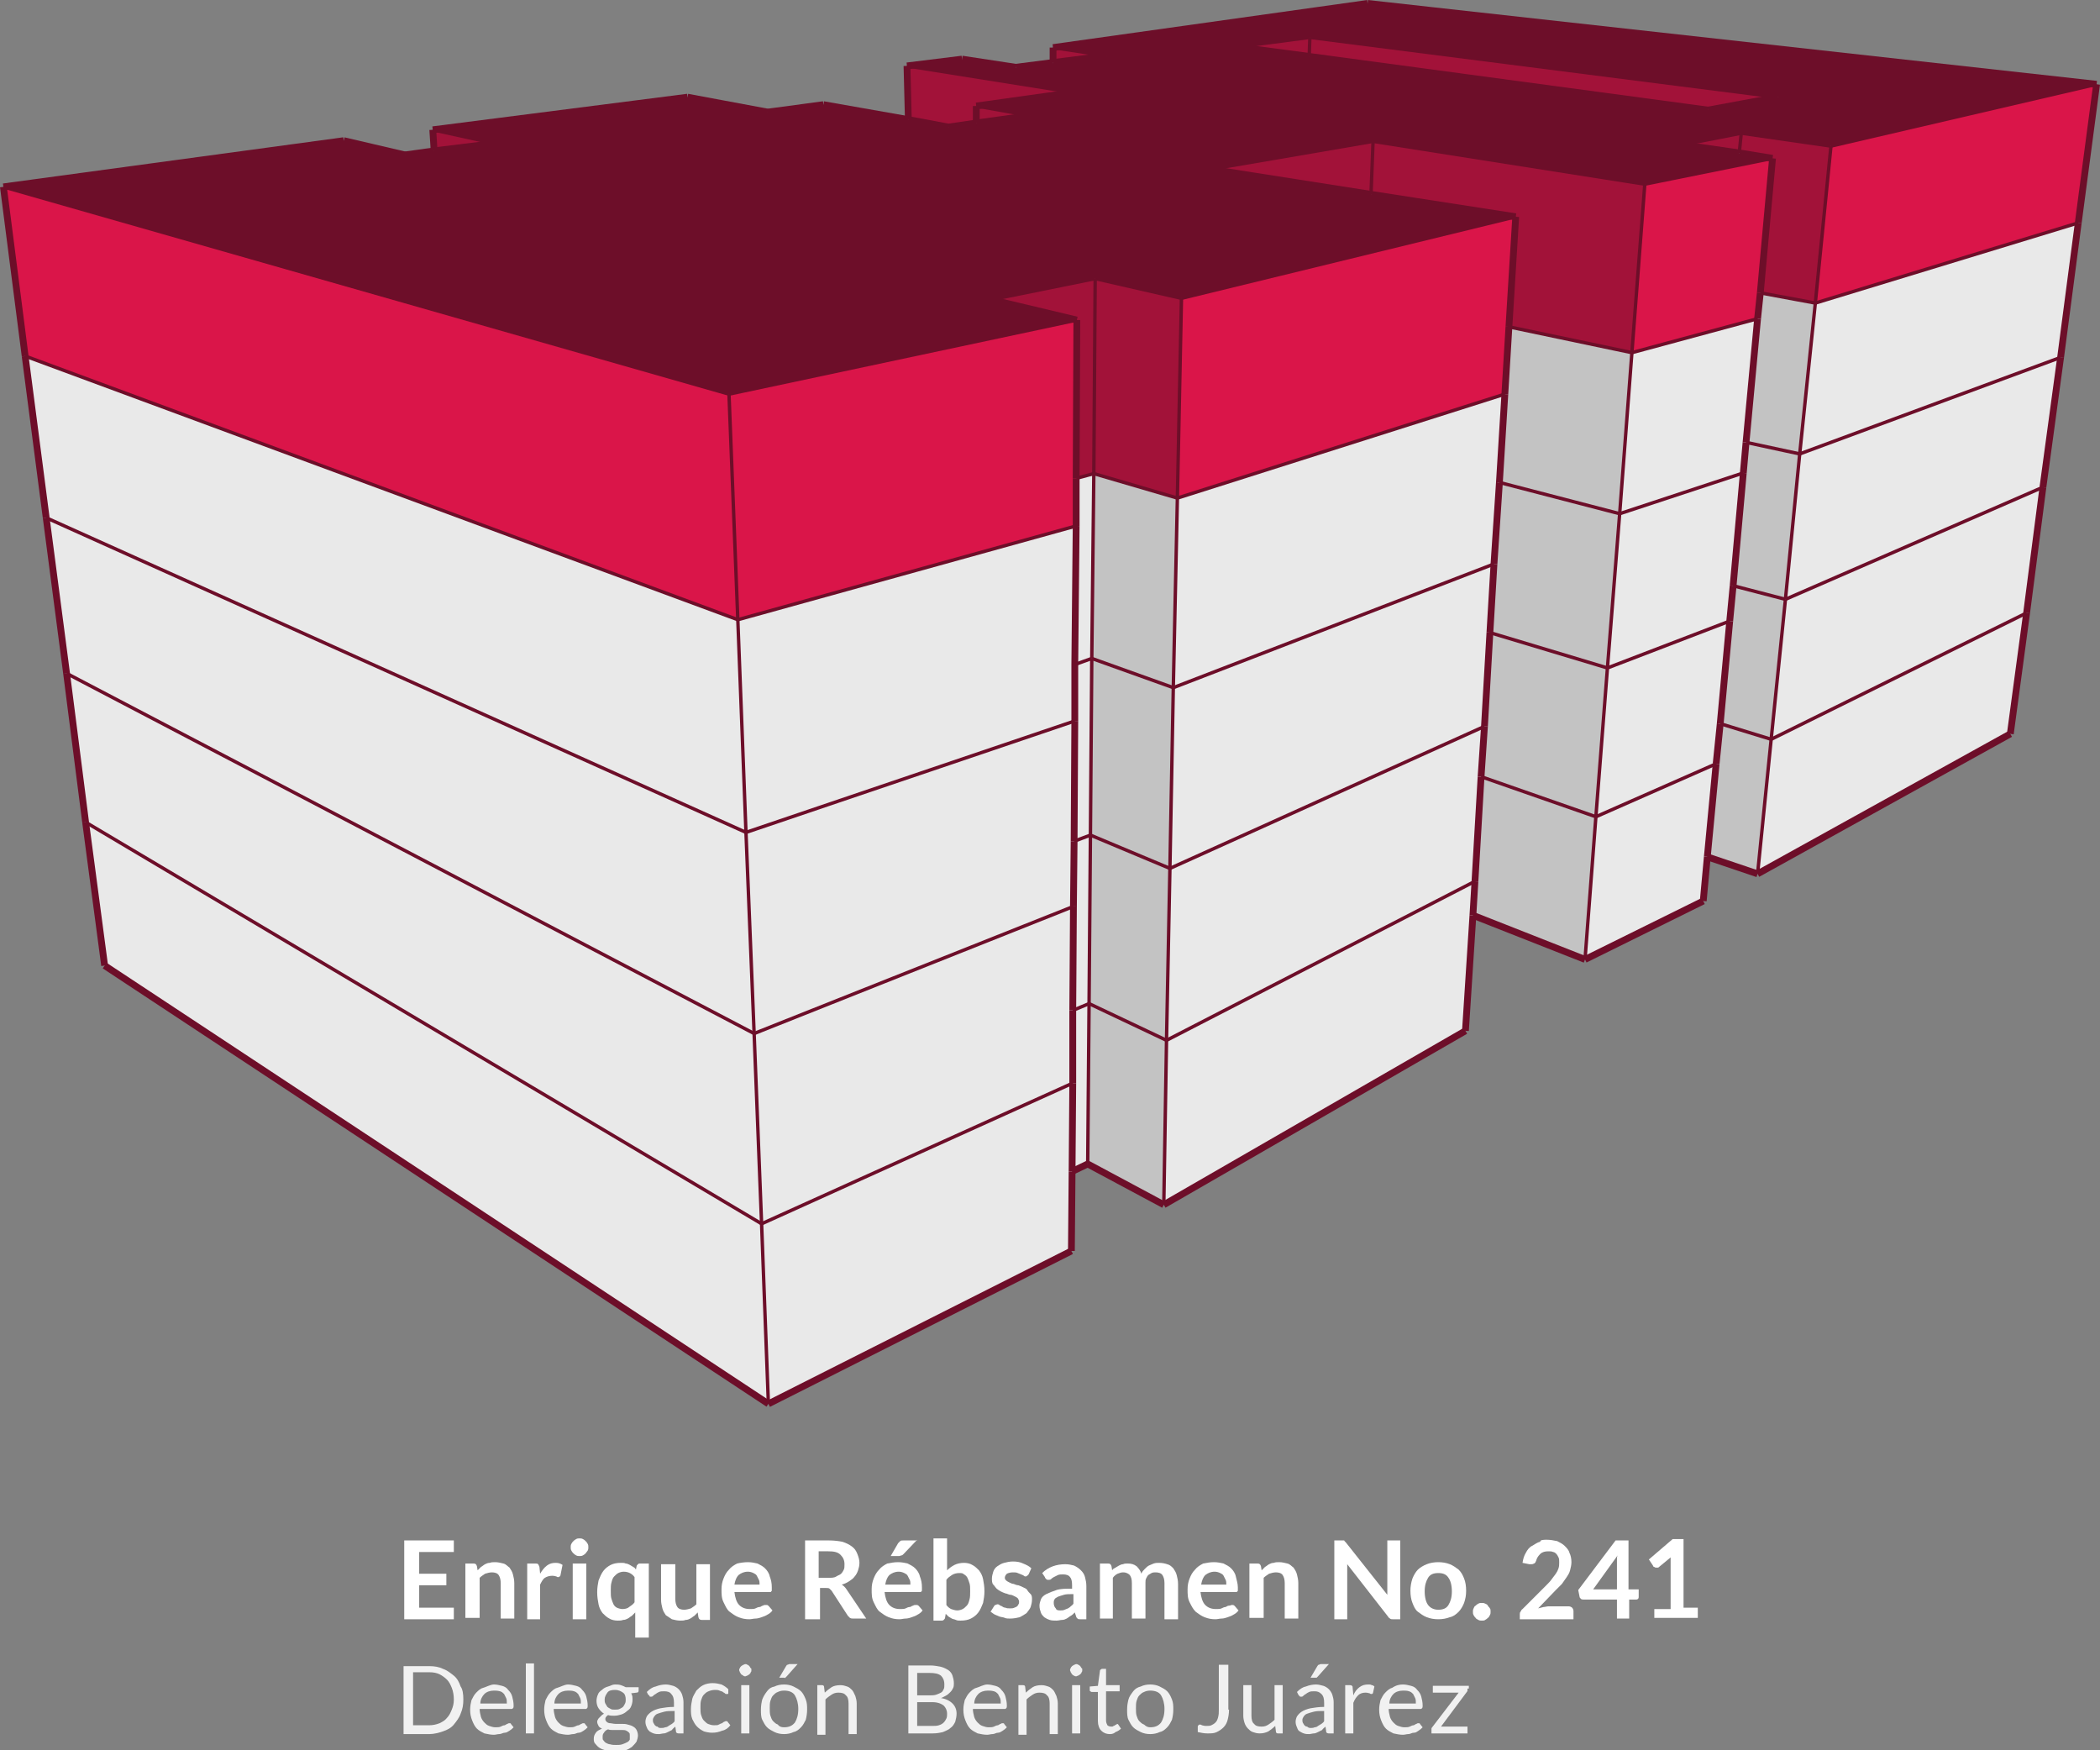 <?xml version="1.0" encoding="utf-8"?>
<!-- Generator: Adobe Illustrator 22.1.0, SVG Export Plug-In . SVG Version: 6.00 Build 0)  -->
<svg version="1.1" id="Capa_1" xmlns="http://www.w3.org/2000/svg" xmlns:xlink="http://www.w3.org/1999/xlink" x="0px" y="0px"
	 viewBox="0 0 309.1 257.6" style="enable-background:new 0 0 309.1 257.6;" xml:space="preserve">
<rect x="0" y="0" width="309.1" height="257.6" fill="#808080" stroke="none"/>
<style type="text/css">
	.st0{fill:#E9E9E9;}
	.st1{fill:#C3C3C3;}
	.st2{fill:#6D0E29;}
	.st3{fill:#DA1549;}
	.st4{fill:#A21239;}
	.st5{fill:none;stroke:#6D0E29;stroke-miterlimit:10;}
	.st6{fill:none;stroke:#6D0E29;stroke-width:0.5;stroke-miterlimit:10;}
	.st7{enable-background:new    ;}
	.st8{fill:#FFFFFF;}
	.st9{fill:#F1F1F1;}
</style>
<title>enriquerebsamen241.bj</title>
<g id="Capa_2_1_">
	<g id="edificios">
		<g id="enrique_rebsamen_241_benito_juárez">
			<polygon class="st0" points="295.9,108 258.7,128.6 260.7,108.8 298.3,90.2 			"/>
			<polygon class="st1" points="258.7,128.6 251.3,126.1 252.6,112.4 253.2,106.5 260.7,108.8 			"/>
			<polygon class="st0" points="250.7,132.6 233.3,141.2 234.9,120.2 252.6,112.4 251.3,126.1 			"/>
			<polygon class="st1" points="233.3,141.2 216.8,134.7 217.1,129.7 218,114.3 234.9,120.2 			"/>
			<polygon class="st0" points="215.7,151.7 171.3,177.3 171.7,153.1 217.1,129.7 216.8,134.7 			"/>
			<polygon class="st1" points="171.3,177.3 160.1,171.3 160.3,147.7 171.7,153.1 			"/>
			<polygon class="st0" points="160.1,171.3 157.8,172.4 157.9,159.4 157.9,148.7 160.3,147.7 			"/>
			<polygon class="st0" points="157.7,184.1 113.1,206.6 112.1,180.1 157.9,159.4 157.8,172.4 			"/>
			<polygon class="st0" points="113.1,206.6 15.4,142.1 12.6,121 112.1,180.1 			"/>
			<path class="st2" d="M251.4,16.2l10.4-1.9l-68.9-8.8l-10.6,1.4l10.5,1.4L251.4,16.2z M0.5,27.5l50.1-6.8l9,2.1l4.3-0.6l8.9-1.2
				l-9.1-2l37.5-4.7l11.8,2.2l8.2-1.1l12.5,2.2l5.9,1.1l4.1-0.6l7.9-1.1l-7.9-1.3l14.3-2l-24.5-3.9l8.1-1l7.9,1.2l5.5-0.7l7.9-1
				L155,7l46.3-6.5l107.4,11.9l-39.1,9.1l-13.2-1.8l-8.6,1.7l8.4,1.2l4.9,0.7l-18.8,3.9l-40-6.3l-23.9,4.1l23.6,3.7l21.3,3.3
				l-49.3,11.9L161.2,41l-15.3,3.1l12.6,3L107.3,58L0.5,27.5z"/>
			<polygon class="st3" points="0.5,27.5 107.3,58 108.6,91.2 3.7,52.4 			"/>
			<polygon class="st4" points="63.7,19.1 72.8,21.1 63.9,22.2 			"/>
			<polygon class="st4" points="143.7,15.6 151.6,17 143.7,18.1 			"/>
			<polygon class="st4" points="158,13.6 143.7,15.6 143.7,18.1 139.6,18.7 133.7,17.6 133.5,9.7 			"/>
			<polygon class="st4" points="155,7 162.9,8.2 155,9.2 			"/>
			<polygon class="st3" points="269.5,21.5 308.6,12.4 305.9,32.8 267.2,44.6 			"/>
			<polygon class="st4" points="256.3,19.6 269.5,21.5 267.2,44.6 259.1,43.1 260.9,23.3 256,22.5 			"/>
			<polygon class="st4" points="247.6,21.3 256.3,19.6 256,22.5 			"/>
			<polygon class="st3" points="242.1,27.1 260.9,23.3 259.1,43.1 258.7,46.9 240.2,51.9 			"/>
			<polygon class="st4" points="202.1,20.8 242.1,27.1 240.2,51.9 222.1,48.1 223.1,31.9 201.8,28.6 			"/>
			<polygon class="st4" points="178.2,24.9 202.1,20.8 201.8,28.6 			"/>
			<polygon class="st3" points="173.9,43.9 223.1,31.9 222.1,48.1 221.5,58 173.3,73.3 			"/>
			<polygon class="st4" points="161.2,41 173.9,43.9 173.3,73.3 161,69.7 			"/>
			<polygon class="st4" points="145.9,44.1 161.2,41 161,69.7 158.4,70.4 158.5,47.1 			"/>
			<polygon class="st3" points="107.3,58 158.5,47.1 158.4,70.4 158.4,77.4 108.6,91.2 			"/>
			<polygon class="st0" points="157.9,159.4 112.1,180.1 111,152.1 158,133.4 157.9,148.7 			"/>
			<polygon class="st0" points="111,152.1 112.1,180.1 12.6,121 9.8,99.1 			"/>
			<polygon class="st0" points="6.8,76.2 3.7,52.4 108.6,91.2 109.8,122.5 			"/>
			<polygon class="st0" points="109.8,122.5 108.6,91.2 158.4,77.4 158.2,97.8 158.2,106.1 			"/>
			<polygon class="st0" points="109.8,122.5 158.2,106.1 158.1,123.8 158,133.4 111,152.1 			"/>
			<polygon class="st0" points="6.8,76.2 109.8,122.5 111,152.1 9.8,99.1 			"/>
			<polygon class="st0" points="303.3,52.6 300.7,71.7 262.8,88.2 264.9,66.8 			"/>
			<polygon class="st0" points="305.9,32.8 303.3,52.6 264.9,66.8 267.2,44.6 			"/>
			<polygon class="st0" points="300.7,71.7 298.3,90.2 260.7,108.8 262.8,88.2 			"/>
			<polygon class="st1" points="264.9,66.8 262.8,88.2 255.1,86.2 256.6,69.6 257,65.1 			"/>
			<polygon class="st1" points="267.2,44.6 264.9,66.8 257,65.1 258.7,46.9 259.1,43.1 			"/>
			<polygon class="st1" points="262.8,88.2 260.7,108.8 253.2,106.5 254.6,91.4 255.1,86.2 			"/>
			<polygon class="st0" points="240.2,51.9 258.7,46.9 257,65.1 256.6,69.6 238.4,75.6 			"/>
			<polygon class="st1" points="240.2,51.9 238.4,75.6 220.7,71 221.5,58 222.1,48.1 			"/>
			<polygon class="st0" points="238.4,75.6 256.6,69.6 255.1,86.2 254.6,91.4 236.6,98.3 			"/>
			<polygon class="st1" points="238.4,75.6 236.6,98.3 219.3,93.1 219.9,83 220.7,71 			"/>
			<polygon class="st0" points="236.6,98.3 254.6,91.4 253.2,106.5 252.6,112.4 234.9,120.2 			"/>
			<polygon class="st1" points="236.6,98.3 234.9,120.2 218,114.3 218.5,106.9 219.3,93.1 			"/>
			<polygon class="st0" points="173.3,73.3 221.5,58 220.7,71 219.9,83 172.7,101.2 			"/>
			<polygon class="st1" points="173.3,73.3 172.7,101.2 160.7,96.9 161,69.7 			"/>
			<polygon class="st0" points="172.7,101.2 219.9,83 219.3,93.1 218.5,106.9 172.2,127.8 			"/>
			<polygon class="st1" points="172.7,101.2 172.2,127.8 160.5,122.9 160.7,96.9 			"/>
			<polygon class="st0" points="172.2,127.8 218.5,106.9 218,114.3 217.1,129.7 171.7,153.1 			"/>
			<polygon class="st1" points="172.2,127.8 171.7,153.1 160.3,147.7 160.5,122.9 			"/>
			<polygon class="st0" points="160.7,96.9 160.5,122.9 158.1,123.8 158.2,106.1 158.2,97.8 			"/>
			<polygon class="st0" points="161,69.7 160.7,96.9 158.2,97.8 158.4,77.4 158.4,70.4 			"/>
			<polygon class="st0" points="160.5,122.9 160.3,147.7 157.9,148.7 158,133.4 158.1,123.8 			"/>
			<polygon class="st4" points="261.7,14.3 251.4,16.2 192.7,8.3 192.8,5.5 			"/>
			<polygon class="st4" points="182.1,6.9 192.8,5.5 192.7,8.3 			"/>
			<line class="st5" x1="295.9" y1="108" x2="258.7" y2="128.6"/>
			<line class="st5" x1="258.7" y1="128.6" x2="251.3" y2="126.1"/>
			<line class="st5" x1="250.7" y1="132.6" x2="233.3" y2="141.2"/>
			<line class="st5" x1="233.3" y1="141.2" x2="216.8" y2="134.7"/>
			<line class="st5" x1="215.7" y1="151.7" x2="171.3" y2="177.3"/>
			<line class="st5" x1="171.3" y1="177.3" x2="160.1" y2="171.3"/>
			<line class="st5" x1="160.1" y1="171.3" x2="157.8" y2="172.4"/>
			<line class="st5" x1="157.7" y1="184.1" x2="113.1" y2="206.6"/>
			<line class="st5" x1="113.1" y1="206.6" x2="15.4" y2="142.1"/>
			<line class="st6" x1="107.3" y1="58" x2="0.5" y2="27.5"/>
			<line class="st5" x1="0.5" y1="27.5" x2="50.6" y2="20.7"/>
			<line class="st5" x1="50.6" y1="20.7" x2="59.6" y2="22.8"/>
			<line class="st6" x1="72.8" y1="21.1" x2="63.7" y2="19.1"/>
			<line class="st5" x1="63.7" y1="19.1" x2="101.2" y2="14.3"/>
			<line class="st5" x1="101.2" y1="14.3" x2="113" y2="16.5"/>
			<line class="st5" x1="113" y1="16.5" x2="121.2" y2="15.4"/>
			<line class="st6" x1="151.6" y1="17" x2="143.7" y2="15.6"/>
			<line class="st5" x1="143.7" y1="15.6" x2="158" y2="13.6"/>
			<line class="st6" x1="158" y1="13.6" x2="133.5" y2="9.7"/>
			<line class="st5" x1="133.5" y1="9.7" x2="141.6" y2="8.7"/>
			<line class="st5" x1="141.6" y1="8.7" x2="149.5" y2="9.9"/>
			<line class="st6" x1="162.9" y1="8.2" x2="155" y2="7"/>
			<line class="st5" x1="155" y1="7" x2="201.3" y2="0.5"/>
			<line class="st5" x1="201.3" y1="0.5" x2="308.6" y2="12.4"/>
			<line class="st6" x1="308.6" y1="12.4" x2="269.5" y2="21.5"/>
			<line class="st6" x1="269.5" y1="21.5" x2="256.3" y2="19.6"/>
			<line class="st6" x1="256.3" y1="19.6" x2="247.6" y2="21.3"/>
			<line class="st6" x1="260.9" y1="23.3" x2="242.1" y2="27.1"/>
			<line class="st6" x1="242.1" y1="27.1" x2="202.1" y2="20.8"/>
			<line class="st6" x1="202.1" y1="20.8" x2="178.2" y2="24.9"/>
			<line class="st6" x1="223.1" y1="31.9" x2="173.9" y2="43.9"/>
			<line class="st6" x1="173.9" y1="43.9" x2="161.2" y2="41"/>
			<line class="st6" x1="161.2" y1="41" x2="145.9" y2="44.1"/>
			<line class="st5" x1="145.9" y1="44.1" x2="158.5" y2="47.1"/>
			<line class="st6" x1="158.5" y1="47.1" x2="107.3" y2="58"/>
			<line class="st5" x1="261.7" y1="14.3" x2="251.4" y2="16.2"/>
			<line class="st6" x1="192.8" y1="5.5" x2="261.7" y2="14.3"/>
			<line class="st6" x1="182.1" y1="6.9" x2="192.8" y2="5.5"/>
			<line class="st5" x1="15.4" y1="142.1" x2="12.6" y2="121"/>
			<line class="st6" x1="113.1" y1="206.6" x2="112.1" y2="180.1"/>
			<line class="st5" x1="295.9" y1="108" x2="298.3" y2="90.2"/>
			<line class="st6" x1="258.7" y1="128.6" x2="260.7" y2="108.8"/>
			<line class="st6" x1="233.3" y1="141.2" x2="234.9" y2="120.2"/>
			<line class="st6" x1="171.3" y1="177.3" x2="171.7" y2="153.1"/>
			<line class="st6" x1="160.1" y1="171.3" x2="160.3" y2="147.7"/>
			<line class="st6" x1="192.7" y1="8.3" x2="192.8" y2="5.5"/>
			<line class="st6" x1="112.1" y1="180.1" x2="111" y2="152.1"/>
			<line class="st6" x1="112.1" y1="180.1" x2="157.9" y2="159.4"/>
			<line class="st5" x1="12.6" y1="121" x2="9.8" y2="99.1"/>
			<line class="st6" x1="112.1" y1="180.1" x2="12.6" y2="121"/>
			<line class="st6" x1="109.8" y1="122.5" x2="108.6" y2="91.2"/>
			<line class="st6" x1="109.8" y1="122.5" x2="158.2" y2="106.1"/>
			<line class="st5" x1="6.8" y1="76.2" x2="3.7" y2="52.4"/>
			<line class="st6" x1="109.8" y1="122.5" x2="6.8" y2="76.2"/>
			<line class="st6" x1="111" y1="152.1" x2="109.8" y2="122.5"/>
			<line class="st6" x1="111" y1="152.1" x2="158" y2="133.4"/>
			<line class="st5" x1="9.8" y1="99.1" x2="6.8" y2="76.2"/>
			<line class="st6" x1="111" y1="152.1" x2="9.8" y2="99.1"/>
			<line class="st6" x1="108.6" y1="91.2" x2="107.3" y2="58"/>
			<line class="st6" x1="108.6" y1="91.2" x2="158.4" y2="77.4"/>
			<line class="st5" x1="3.7" y1="52.4" x2="0.5" y2="27.5"/>
			<line class="st6" x1="108.6" y1="91.2" x2="3.7" y2="52.4"/>
			<line class="st5" x1="63.9" y1="22.2" x2="63.7" y2="19.1"/>
			<line class="st5" x1="143.7" y1="18.1" x2="143.7" y2="15.6"/>
			<line class="st5" x1="133.7" y1="17.6" x2="133.5" y2="9.7"/>
			<line class="st5" x1="155" y1="9.2" x2="155" y2="7"/>
			<line class="st5" x1="305.9" y1="32.8" x2="308.6" y2="12.4"/>
			<line class="st5" x1="300.7" y1="71.7" x2="303.3" y2="52.6"/>
			<line class="st5" x1="303.3" y1="52.6" x2="305.9" y2="32.8"/>
			<line class="st5" x1="298.3" y1="90.2" x2="300.7" y2="71.7"/>
			<line class="st6" x1="267.2" y1="44.6" x2="269.5" y2="21.5"/>
			<line class="st6" x1="305.9" y1="32.8" x2="267.2" y2="44.6"/>
			<line class="st6" x1="262.8" y1="88.2" x2="264.9" y2="66.8"/>
			<line class="st6" x1="262.8" y1="88.2" x2="300.7" y2="71.7"/>
			<line class="st6" x1="264.9" y1="66.8" x2="267.2" y2="44.6"/>
			<line class="st6" x1="264.9" y1="66.8" x2="303.3" y2="52.6"/>
			<line class="st6" x1="260.7" y1="108.8" x2="262.8" y2="88.2"/>
			<line class="st6" x1="260.7" y1="108.8" x2="298.3" y2="90.2"/>
			<line class="st6" x1="256" y1="22.5" x2="256.3" y2="19.6"/>
			<line class="st6" x1="267.2" y1="44.6" x2="259.1" y2="43.1"/>
			<line class="st6" x1="255.1" y1="86.2" x2="262.8" y2="88.2"/>
			<line class="st6" x1="257" y1="65.1" x2="264.9" y2="66.8"/>
			<line class="st6" x1="253.2" y1="106.5" x2="260.7" y2="108.8"/>
			<line class="st6" x1="240.2" y1="51.9" x2="242.1" y2="27.1"/>
			<line class="st6" x1="258.7" y1="46.9" x2="240.2" y2="51.9"/>
			<line class="st6" x1="236.6" y1="98.3" x2="238.4" y2="75.6"/>
			<line class="st6" x1="236.6" y1="98.3" x2="254.6" y2="91.4"/>
			<line class="st6" x1="238.4" y1="75.6" x2="240.2" y2="51.9"/>
			<line class="st6" x1="238.4" y1="75.6" x2="256.6" y2="69.6"/>
			<line class="st6" x1="234.9" y1="120.2" x2="236.6" y2="98.3"/>
			<line class="st6" x1="234.9" y1="120.2" x2="252.6" y2="112.4"/>
			<line class="st6" x1="201.8" y1="28.6" x2="202.1" y2="20.8"/>
			<line class="st6" x1="240.2" y1="51.9" x2="222.1" y2="48.1"/>
			<line class="st6" x1="219.3" y1="93.1" x2="236.6" y2="98.3"/>
			<line class="st6" x1="220.7" y1="71" x2="238.4" y2="75.6"/>
			<line class="st6" x1="218" y1="114.3" x2="234.9" y2="120.2"/>
			<line class="st6" x1="173.3" y1="73.3" x2="173.9" y2="43.9"/>
			<line class="st6" x1="221.5" y1="58" x2="173.3" y2="73.3"/>
			<line class="st6" x1="172.2" y1="127.8" x2="172.7" y2="101.2"/>
			<line class="st6" x1="172.2" y1="127.8" x2="218.5" y2="106.9"/>
			<line class="st6" x1="172.7" y1="101.2" x2="173.3" y2="73.3"/>
			<line class="st6" x1="172.7" y1="101.2" x2="219.9" y2="83"/>
			<line class="st6" x1="171.7" y1="153.1" x2="172.2" y2="127.8"/>
			<line class="st6" x1="171.7" y1="153.1" x2="217.1" y2="129.7"/>
			<line class="st6" x1="161" y1="69.7" x2="161.2" y2="41"/>
			<line class="st6" x1="173.3" y1="73.3" x2="161" y2="69.7"/>
			<line class="st6" x1="160.5" y1="122.9" x2="160.7" y2="96.9"/>
			<line class="st6" x1="160.5" y1="122.9" x2="172.2" y2="127.8"/>
			<line class="st6" x1="160.7" y1="96.9" x2="161" y2="69.7"/>
			<line class="st6" x1="160.7" y1="96.9" x2="172.7" y2="101.2"/>
			<line class="st6" x1="160.3" y1="147.7" x2="160.5" y2="122.9"/>
			<line class="st6" x1="160.3" y1="147.7" x2="171.7" y2="153.1"/>
			<line class="st6" x1="158.4" y1="70.4" x2="161" y2="69.7"/>
			<line class="st6" x1="158.1" y1="123.8" x2="160.5" y2="122.9"/>
			<line class="st6" x1="158.2" y1="97.8" x2="160.7" y2="96.9"/>
			<line class="st6" x1="157.9" y1="148.7" x2="160.3" y2="147.7"/>
			<line class="st5" x1="59.6" y1="22.8" x2="63.9" y2="22.2"/>
			<line class="st5" x1="63.9" y1="22.2" x2="72.8" y2="21.1"/>
			<line class="st5" x1="121.2" y1="15.4" x2="133.7" y2="17.6"/>
			<line class="st5" x1="133.7" y1="17.6" x2="139.6" y2="18.7"/>
			<line class="st5" x1="139.6" y1="18.7" x2="143.7" y2="18.1"/>
			<line class="st5" x1="143.7" y1="18.1" x2="151.6" y2="17"/>
			<line class="st5" x1="149.5" y1="9.9" x2="155" y2="9.2"/>
			<line class="st5" x1="155" y1="9.2" x2="162.9" y2="8.2"/>
			<line class="st5" x1="247.6" y1="21.3" x2="256" y2="22.5"/>
			<line class="st5" x1="256" y1="22.5" x2="260.9" y2="23.3"/>
			<line class="st5" x1="223.1" y1="31.9" x2="201.8" y2="28.6"/>
			<line class="st5" x1="201.8" y1="28.6" x2="178.2" y2="24.9"/>
			<line class="st5" x1="251.4" y1="16.2" x2="192.7" y2="8.3"/>
			<line class="st5" x1="192.7" y1="8.3" x2="182.1" y2="6.9"/>
			<line class="st5" x1="250.7" y1="132.6" x2="251.3" y2="126.1"/>
			<line class="st5" x1="251.3" y1="126.1" x2="252.6" y2="112.4"/>
			<line class="st5" x1="215.7" y1="151.7" x2="216.8" y2="134.7"/>
			<line class="st5" x1="216.8" y1="134.7" x2="217.1" y2="129.7"/>
			<line class="st5" x1="157.7" y1="184.1" x2="157.8" y2="172.4"/>
			<line class="st5" x1="157.8" y1="172.4" x2="157.9" y2="159.4"/>
			<line class="st5" x1="157.9" y1="159.4" x2="157.9" y2="148.7"/>
			<line class="st5" x1="157.9" y1="148.7" x2="158" y2="133.4"/>
			<line class="st5" x1="158.2" y1="106.1" x2="158.2" y2="97.8"/>
			<line class="st5" x1="158.2" y1="97.8" x2="158.4" y2="77.4"/>
			<line class="st5" x1="158" y1="133.4" x2="158.1" y2="123.8"/>
			<line class="st5" x1="158.1" y1="123.8" x2="158.2" y2="106.1"/>
			<line class="st5" x1="158.4" y1="77.4" x2="158.4" y2="70.4"/>
			<line class="st5" x1="158.4" y1="70.4" x2="158.5" y2="47.1"/>
			<line class="st5" x1="258.7" y1="46.9" x2="259.1" y2="43.1"/>
			<line class="st5" x1="259.1" y1="43.1" x2="260.9" y2="23.3"/>
			<line class="st5" x1="254.6" y1="91.4" x2="255.1" y2="86.2"/>
			<line class="st5" x1="255.1" y1="86.2" x2="256.6" y2="69.6"/>
			<line class="st5" x1="256.6" y1="69.6" x2="257" y2="65.1"/>
			<line class="st5" x1="257" y1="65.1" x2="258.7" y2="46.9"/>
			<line class="st5" x1="252.6" y1="112.4" x2="253.2" y2="106.5"/>
			<line class="st5" x1="253.2" y1="106.5" x2="254.6" y2="91.4"/>
			<line class="st5" x1="221.5" y1="58" x2="222.1" y2="48.1"/>
			<line class="st5" x1="222.1" y1="48.1" x2="223.1" y2="31.9"/>
			<line class="st5" x1="218.5" y1="106.9" x2="219.3" y2="93.1"/>
			<line class="st5" x1="219.3" y1="93.1" x2="219.9" y2="83"/>
			<line class="st5" x1="219.9" y1="83" x2="220.7" y2="71"/>
			<line class="st5" x1="220.7" y1="71" x2="221.5" y2="58"/>
			<line class="st5" x1="217.1" y1="129.7" x2="218" y2="114.3"/>
			<line class="st5" x1="218" y1="114.3" x2="218.5" y2="106.9"/>
		</g>
		<g class="st7">
			<path class="st8" d="M66.8,226.7v1.7h-5.1v3.2h4v1.7h-4v3.3h5.1v1.7h-7.3v-11.6H66.8z"/>
			<path class="st8" d="M68.5,238.3v-8.2h1.2c0.3,0,0.4,0.1,0.5,0.4l0.1,0.6c0.2-0.2,0.3-0.3,0.5-0.5c0.2-0.1,0.4-0.3,0.6-0.4
				c0.2-0.1,0.4-0.2,0.7-0.2c0.2-0.1,0.5-0.1,0.8-0.1c0.4,0,0.8,0.1,1.2,0.2s0.6,0.4,0.9,0.6c0.2,0.3,0.4,0.6,0.5,1
				c0.1,0.4,0.2,0.8,0.2,1.3v5.2h-2V233c0-0.5-0.1-0.9-0.3-1.2c-0.2-0.3-0.6-0.4-1-0.4c-0.3,0-0.7,0.1-1,0.2
				c-0.3,0.2-0.6,0.4-0.8,0.6v5.9H68.5z"/>
			<path class="st8" d="M77.6,238.3v-8.2h1.2c0.2,0,0.3,0,0.4,0.1s0.1,0.2,0.2,0.4l0.1,1c0.3-0.5,0.6-0.9,1-1.2
				c0.4-0.3,0.8-0.4,1.3-0.4c0.4,0,0.7,0.1,1,0.3l-0.3,1.5c0,0.1-0.1,0.2-0.1,0.2c-0.1,0-0.1,0.1-0.2,0.1c-0.1,0-0.2,0-0.3-0.1
				c-0.1,0-0.3-0.1-0.6-0.1c-0.4,0-0.8,0.1-1.1,0.3s-0.5,0.6-0.7,1v5.1H77.6z"/>
			<path class="st8" d="M86.6,227.7c0,0.2,0,0.3-0.1,0.5c-0.1,0.1-0.2,0.3-0.3,0.4c-0.1,0.1-0.2,0.2-0.4,0.3s-0.3,0.1-0.5,0.1
				c-0.2,0-0.3,0-0.5-0.1c-0.2-0.1-0.3-0.2-0.4-0.3c-0.1-0.1-0.2-0.2-0.3-0.4c-0.1-0.2-0.1-0.3-0.1-0.5c0-0.2,0-0.3,0.1-0.5
				c0.1-0.2,0.2-0.3,0.3-0.4c0.1-0.1,0.2-0.2,0.4-0.3c0.2-0.1,0.3-0.1,0.5-0.1c0.2,0,0.3,0,0.5,0.1s0.3,0.2,0.4,0.3
				c0.1,0.1,0.2,0.2,0.3,0.4S86.6,227.5,86.6,227.7z M86.3,230.1v8.2h-2v-8.2H86.3z"/>
			<path class="st8" d="M95.5,230.1v10.9h-2v-3.7c-0.2,0.2-0.3,0.3-0.5,0.5c-0.2,0.1-0.4,0.3-0.6,0.4c-0.2,0.1-0.4,0.2-0.7,0.2
				c-0.2,0.1-0.5,0.1-0.8,0.1c-0.4,0-0.9-0.1-1.2-0.3c-0.4-0.2-0.7-0.5-1-0.8c-0.3-0.4-0.5-0.8-0.6-1.3c-0.1-0.5-0.2-1.1-0.2-1.8
				c0-0.6,0.1-1.2,0.2-1.7c0.2-0.5,0.4-1,0.7-1.4c0.3-0.4,0.7-0.7,1.1-0.9c0.4-0.2,0.9-0.3,1.5-0.3c0.3,0,0.5,0,0.7,0.1
				c0.2,0,0.4,0.1,0.6,0.2s0.3,0.2,0.5,0.3s0.3,0.2,0.4,0.4l0.1-0.5c0-0.1,0.1-0.2,0.2-0.3s0.2-0.1,0.3-0.1H95.5z M91.6,236.8
				c0.4,0,0.8-0.1,1-0.3c0.3-0.2,0.6-0.4,0.8-0.7v-3.7c-0.2-0.3-0.5-0.5-0.7-0.6s-0.5-0.2-0.9-0.2c-0.3,0-0.6,0.1-0.8,0.2
				s-0.4,0.3-0.6,0.5c-0.2,0.2-0.3,0.5-0.4,0.9c-0.1,0.3-0.1,0.8-0.1,1.2c0,0.5,0,0.9,0.1,1.2c0.1,0.3,0.2,0.6,0.3,0.8
				s0.3,0.4,0.5,0.5S91.4,236.8,91.6,236.8z"/>
			<path class="st8" d="M99.4,230.1v5.2c0,0.5,0.1,0.9,0.3,1.2c0.2,0.3,0.6,0.4,1,0.4c0.3,0,0.7-0.1,1-0.2c0.3-0.2,0.6-0.4,0.8-0.6
				v-5.9h2v8.2h-1.2c-0.3,0-0.4-0.1-0.5-0.4l-0.1-0.7c-0.2,0.2-0.3,0.3-0.5,0.5c-0.2,0.1-0.4,0.3-0.6,0.4c-0.2,0.1-0.4,0.2-0.7,0.2
				c-0.2,0.1-0.5,0.1-0.8,0.1c-0.4,0-0.8-0.1-1.2-0.2c-0.3-0.2-0.6-0.4-0.9-0.6c-0.2-0.3-0.4-0.6-0.5-1c-0.1-0.4-0.2-0.8-0.2-1.3
				v-5.2H99.4z"/>
			<path class="st8" d="M110.1,229.9c0.5,0,1,0.1,1.4,0.2c0.4,0.2,0.8,0.4,1.1,0.7c0.3,0.3,0.6,0.7,0.7,1.2c0.2,0.5,0.3,1,0.3,1.6
				c0,0.1,0,0.3,0,0.4c0,0.1,0,0.2-0.1,0.2c0,0.1-0.1,0.1-0.1,0.1c-0.1,0-0.1,0-0.2,0h-5.1c0.1,0.8,0.3,1.5,0.7,1.9s0.9,0.6,1.6,0.6
				c0.3,0,0.6,0,0.8-0.1s0.4-0.2,0.6-0.2s0.3-0.2,0.5-0.2c0.1-0.1,0.3-0.1,0.4-0.1c0.1,0,0.1,0,0.2,0c0.1,0,0.1,0.1,0.2,0.1l0.6,0.7
				c-0.2,0.3-0.5,0.5-0.7,0.6c-0.3,0.2-0.6,0.3-0.9,0.4c-0.3,0.1-0.6,0.2-0.9,0.2s-0.6,0.1-0.9,0.1c-0.6,0-1.1-0.1-1.6-0.3
				c-0.5-0.2-0.9-0.5-1.3-0.8s-0.6-0.8-0.9-1.4s-0.3-1.2-0.3-1.9c0-0.6,0.1-1.1,0.3-1.6s0.4-0.9,0.8-1.3c0.3-0.4,0.8-0.7,1.2-0.9
				C108.9,230,109.5,229.9,110.1,229.9z M110.1,231.3c-0.6,0-1,0.2-1.4,0.5c-0.3,0.3-0.5,0.8-0.6,1.4h3.7c0-0.3,0-0.5-0.1-0.7
				s-0.2-0.4-0.3-0.6c-0.1-0.2-0.3-0.3-0.5-0.4S110.4,231.3,110.1,231.3z"/>
			<path class="st8" d="M120.7,233.8v4.5h-2.2v-11.6h3.5c0.8,0,1.5,0.1,2,0.2c0.6,0.2,1,0.4,1.4,0.7c0.4,0.3,0.6,0.6,0.8,1.1
				s0.3,0.9,0.3,1.3c0,0.4-0.1,0.8-0.2,1.1c-0.1,0.3-0.3,0.7-0.5,0.9c-0.2,0.3-0.5,0.5-0.8,0.7s-0.7,0.4-1.1,0.5
				c0.3,0.2,0.5,0.4,0.7,0.7l2.9,4.3h-1.9c-0.2,0-0.3,0-0.5-0.1c-0.1-0.1-0.2-0.2-0.3-0.3l-2.4-3.7c-0.1-0.1-0.2-0.2-0.3-0.3
				s-0.3-0.1-0.5-0.1H120.7z M120.7,232.2h1.3c0.4,0,0.8,0,1.1-0.2s0.5-0.2,0.7-0.4c0.2-0.2,0.3-0.4,0.4-0.6
				c0.1-0.2,0.1-0.5,0.1-0.8c0-0.6-0.2-1-0.6-1.4s-1-0.5-1.8-0.5h-1.4V232.2z"/>
			<path class="st8" d="M132.2,229.9c0.5,0,1,0.1,1.4,0.2c0.4,0.2,0.8,0.4,1.1,0.7c0.3,0.3,0.6,0.7,0.7,1.2c0.2,0.5,0.3,1,0.3,1.6
				c0,0.1,0,0.3,0,0.4c0,0.1,0,0.2-0.1,0.2c0,0.1-0.1,0.1-0.1,0.1c-0.1,0-0.1,0-0.2,0h-5.1c0.1,0.8,0.3,1.5,0.7,1.9s0.9,0.6,1.6,0.6
				c0.3,0,0.6,0,0.8-0.1s0.4-0.2,0.6-0.2s0.3-0.2,0.5-0.2c0.1-0.1,0.3-0.1,0.4-0.1c0.1,0,0.1,0,0.2,0c0.1,0,0.1,0.1,0.2,0.1l0.6,0.7
				c-0.2,0.3-0.5,0.5-0.7,0.6c-0.3,0.2-0.6,0.3-0.9,0.4c-0.3,0.1-0.6,0.2-0.9,0.2s-0.6,0.1-0.9,0.1c-0.6,0-1.1-0.1-1.6-0.3
				c-0.5-0.2-0.9-0.5-1.3-0.8s-0.6-0.8-0.9-1.4s-0.3-1.2-0.3-1.9c0-0.6,0.1-1.1,0.3-1.6s0.4-0.9,0.8-1.3c0.3-0.4,0.8-0.7,1.2-0.9
				C131.1,230,131.6,229.9,132.2,229.9z M132.3,231.3c-0.6,0-1,0.2-1.4,0.5c-0.3,0.3-0.5,0.8-0.6,1.4h3.7c0-0.3,0-0.5-0.1-0.7
				s-0.2-0.4-0.3-0.6c-0.1-0.2-0.3-0.3-0.5-0.4S132.6,231.3,132.3,231.3z M135,226.6l-2,2.1c-0.1,0.1-0.2,0.2-0.3,0.2
				c-0.1,0-0.2,0.1-0.4,0.1h-1.2l1.1-1.9c0.1-0.1,0.2-0.2,0.3-0.3c0.1-0.1,0.3-0.1,0.5-0.1H135z"/>
			<path class="st8" d="M137.4,238.3v-11.9h2v4.7c0.3-0.3,0.7-0.6,1.1-0.8c0.4-0.2,0.9-0.3,1.4-0.3c0.4,0,0.9,0.1,1.2,0.3
				c0.4,0.2,0.7,0.5,1,0.8c0.3,0.4,0.5,0.8,0.6,1.3c0.1,0.5,0.2,1.1,0.2,1.8c0,0.6-0.1,1.2-0.2,1.7c-0.2,0.5-0.4,1-0.7,1.4
				s-0.7,0.7-1.1,0.9c-0.4,0.2-0.9,0.3-1.5,0.3c-0.3,0-0.5,0-0.7-0.1s-0.4-0.1-0.6-0.2c-0.2-0.1-0.3-0.2-0.5-0.3
				c-0.1-0.1-0.3-0.3-0.4-0.4l-0.1,0.6c0,0.1-0.1,0.2-0.2,0.3c-0.1,0.1-0.2,0.1-0.3,0.1H137.4z M141.2,231.5c-0.4,0-0.8,0.1-1.1,0.3
				c-0.3,0.2-0.6,0.4-0.8,0.7v3.7c0.2,0.3,0.5,0.5,0.7,0.6c0.3,0.1,0.6,0.2,0.9,0.2c0.3,0,0.6-0.1,0.8-0.2c0.2-0.1,0.4-0.3,0.6-0.5
				c0.2-0.2,0.3-0.5,0.4-0.9c0.1-0.3,0.1-0.8,0.1-1.2c0-0.5,0-0.9-0.1-1.2c-0.1-0.3-0.2-0.6-0.3-0.8c-0.1-0.2-0.3-0.4-0.5-0.5
				C141.7,231.5,141.5,231.5,141.2,231.5z"/>
			<path class="st8" d="M151.4,231.7c-0.1,0.1-0.1,0.1-0.2,0.2c-0.1,0-0.1,0.1-0.2,0.1c-0.1,0-0.2,0-0.3-0.1s-0.2-0.1-0.4-0.2
				s-0.3-0.1-0.5-0.2c-0.2-0.1-0.4-0.1-0.7-0.1c-0.4,0-0.7,0.1-0.9,0.2c-0.2,0.2-0.3,0.4-0.3,0.6c0,0.2,0.1,0.3,0.2,0.4
				c0.1,0.1,0.3,0.2,0.5,0.3c0.2,0.1,0.4,0.2,0.6,0.2c0.2,0.1,0.5,0.2,0.7,0.2c0.3,0.1,0.5,0.2,0.7,0.3c0.2,0.1,0.5,0.2,0.6,0.4
				s0.3,0.4,0.5,0.6s0.2,0.5,0.2,0.8c0,0.4-0.1,0.8-0.2,1.1c-0.1,0.3-0.4,0.6-0.6,0.9c-0.3,0.2-0.6,0.4-1,0.6
				c-0.4,0.1-0.9,0.2-1.4,0.2c-0.3,0-0.6,0-0.8-0.1s-0.5-0.1-0.8-0.2c-0.2-0.1-0.5-0.2-0.7-0.3c-0.2-0.1-0.4-0.3-0.6-0.4l0.5-0.8
				c0.1-0.1,0.1-0.2,0.2-0.2c0.1,0,0.2-0.1,0.3-0.1c0.1,0,0.2,0,0.3,0.1c0.1,0.1,0.2,0.1,0.4,0.2c0.1,0.1,0.3,0.2,0.5,0.2
				c0.2,0.1,0.4,0.1,0.7,0.1c0.2,0,0.4,0,0.6-0.1s0.3-0.1,0.4-0.2c0.1-0.1,0.2-0.2,0.2-0.3c0.1-0.1,0.1-0.2,0.1-0.4
				c0-0.2-0.1-0.3-0.2-0.5c-0.1-0.1-0.3-0.2-0.5-0.3c-0.2-0.1-0.4-0.2-0.6-0.2s-0.5-0.2-0.7-0.2c-0.3-0.1-0.5-0.2-0.7-0.3
				c-0.2-0.1-0.5-0.3-0.6-0.4c-0.2-0.2-0.3-0.4-0.5-0.6s-0.2-0.6-0.2-0.9c0-0.3,0.1-0.7,0.2-1c0.1-0.3,0.3-0.6,0.6-0.8
				c0.3-0.2,0.6-0.4,1-0.5c0.4-0.1,0.8-0.2,1.3-0.2c0.6,0,1.1,0.1,1.5,0.3c0.5,0.2,0.9,0.4,1.2,0.7L151.4,231.7z"/>
			<path class="st8" d="M159.9,238.3H159c-0.2,0-0.3,0-0.4-0.1c-0.1-0.1-0.2-0.2-0.2-0.3l-0.2-0.6c-0.2,0.2-0.4,0.4-0.6,0.5
				c-0.2,0.1-0.4,0.3-0.6,0.4c-0.2,0.1-0.4,0.2-0.7,0.2c-0.2,0-0.5,0.1-0.8,0.1c-0.3,0-0.7,0-1-0.1c-0.3-0.1-0.5-0.2-0.8-0.4
				c-0.2-0.2-0.4-0.4-0.5-0.7c-0.1-0.3-0.2-0.6-0.2-1c0-0.3,0.1-0.6,0.2-0.9s0.4-0.6,0.8-0.8c0.4-0.2,0.9-0.4,1.5-0.6
				s1.4-0.2,2.3-0.2v-0.5c0-0.6-0.1-1-0.3-1.2c-0.2-0.3-0.6-0.4-1-0.4c-0.3,0-0.6,0-0.8,0.1c-0.2,0.1-0.4,0.2-0.6,0.3
				c-0.2,0.1-0.3,0.2-0.4,0.3c-0.1,0.1-0.3,0.1-0.4,0.1c-0.1,0-0.2,0-0.3-0.1c-0.1-0.1-0.2-0.2-0.2-0.3l-0.4-0.6
				c0.9-0.9,2.1-1.3,3.4-1.3c0.5,0,0.9,0.1,1.3,0.2c0.4,0.2,0.7,0.4,1,0.7c0.3,0.3,0.5,0.6,0.6,1c0.1,0.4,0.2,0.8,0.2,1.3V238.3z
				 M156.1,237c0.2,0,0.4,0,0.6-0.1s0.3-0.1,0.5-0.2c0.2-0.1,0.3-0.2,0.4-0.3c0.1-0.1,0.3-0.2,0.4-0.4v-1.4c-0.6,0-1.1,0-1.4,0.1
				s-0.7,0.2-0.9,0.3c-0.2,0.1-0.4,0.2-0.5,0.4s-0.1,0.3-0.1,0.5c0,0.3,0.1,0.6,0.3,0.8C155.5,237,155.8,237,156.1,237z"/>
			<path class="st8" d="M161.9,238.3v-8.2h1.2c0.3,0,0.4,0.1,0.5,0.4l0.1,0.6c0.1-0.2,0.3-0.3,0.5-0.4c0.2-0.1,0.3-0.2,0.5-0.3
				s0.4-0.2,0.6-0.2c0.2-0.1,0.4-0.1,0.7-0.1c0.5,0,0.9,0.1,1.3,0.4c0.3,0.3,0.6,0.7,0.7,1.1c0.1-0.3,0.3-0.5,0.5-0.7
				c0.2-0.2,0.4-0.4,0.6-0.5c0.2-0.1,0.5-0.2,0.7-0.3c0.3-0.1,0.5-0.1,0.8-0.1c0.5,0,0.9,0.1,1.2,0.2c0.4,0.1,0.6,0.3,0.9,0.6
				c0.2,0.3,0.4,0.6,0.5,1c0.1,0.4,0.2,0.8,0.2,1.3v5.2h-2V233c0-0.5-0.1-0.9-0.3-1.2c-0.2-0.3-0.6-0.4-1-0.4c-0.2,0-0.4,0-0.6,0.1
				c-0.2,0.1-0.3,0.2-0.5,0.3c-0.1,0.1-0.2,0.3-0.3,0.5c-0.1,0.2-0.1,0.4-0.1,0.7v5.2h-2V233c0-0.6-0.1-0.9-0.3-1.2
				c-0.2-0.2-0.5-0.4-1-0.4c-0.3,0-0.5,0.1-0.8,0.2c-0.2,0.1-0.5,0.3-0.7,0.6v6H161.9z"/>
			<path class="st8" d="M178.7,229.9c0.5,0,1,0.1,1.4,0.2c0.4,0.2,0.8,0.4,1.1,0.7c0.3,0.3,0.6,0.7,0.7,1.2s0.3,1,0.3,1.6
				c0,0.1,0,0.3,0,0.4c0,0.1,0,0.2-0.1,0.2c0,0.1-0.1,0.1-0.1,0.1c-0.1,0-0.1,0-0.2,0h-5.1c0.1,0.8,0.3,1.5,0.7,1.9s0.9,0.6,1.6,0.6
				c0.3,0,0.6,0,0.8-0.1c0.2-0.1,0.4-0.2,0.6-0.2c0.2-0.1,0.3-0.2,0.5-0.2s0.3-0.1,0.4-0.1c0.1,0,0.1,0,0.2,0c0.1,0,0.1,0.1,0.2,0.1
				l0.6,0.7c-0.2,0.3-0.5,0.5-0.7,0.6c-0.3,0.2-0.6,0.3-0.9,0.4c-0.3,0.1-0.6,0.2-0.9,0.2s-0.6,0.1-0.9,0.1c-0.6,0-1.1-0.1-1.6-0.3
				s-0.9-0.5-1.3-0.8c-0.4-0.4-0.6-0.8-0.9-1.4s-0.3-1.2-0.3-1.9c0-0.6,0.1-1.1,0.3-1.6c0.2-0.5,0.4-0.9,0.8-1.3
				c0.3-0.4,0.8-0.7,1.2-0.9C177.6,230,178.1,229.9,178.7,229.9z M178.8,231.3c-0.6,0-1,0.2-1.4,0.5c-0.3,0.3-0.5,0.8-0.6,1.4h3.7
				c0-0.3,0-0.5-0.1-0.7s-0.2-0.4-0.3-0.6c-0.1-0.2-0.3-0.3-0.5-0.4S179.1,231.3,178.8,231.3z"/>
			<path class="st8" d="M183.9,238.3v-8.2h1.2c0.3,0,0.4,0.1,0.5,0.4l0.1,0.6c0.2-0.2,0.3-0.3,0.5-0.5c0.2-0.1,0.4-0.3,0.6-0.4
				c0.2-0.1,0.4-0.2,0.7-0.2c0.2-0.1,0.5-0.1,0.8-0.1c0.4,0,0.8,0.1,1.2,0.2s0.6,0.4,0.9,0.6c0.2,0.3,0.4,0.6,0.5,1
				c0.1,0.4,0.2,0.8,0.2,1.3v5.2h-2V233c0-0.5-0.1-0.9-0.3-1.2c-0.2-0.3-0.6-0.4-1-0.4c-0.3,0-0.7,0.1-1,0.2
				c-0.3,0.2-0.6,0.4-0.8,0.6v5.9H183.9z"/>
			<path class="st8" d="M197.6,226.7c0.1,0,0.1,0,0.2,0s0.1,0.1,0.1,0.1c0,0,0.1,0.1,0.2,0.2l6.1,7.7c0-0.2,0-0.4,0-0.5
				c0-0.2,0-0.3,0-0.5v-7h1.9v11.6h-1.1c-0.2,0-0.3,0-0.4-0.1c-0.1-0.1-0.2-0.1-0.3-0.3l-6-7.7c0,0.2,0,0.3,0,0.5c0,0.2,0,0.3,0,0.5
				v7.1h-1.9v-11.6h1.1C197.4,226.7,197.5,226.7,197.6,226.7z"/>
			<path class="st8" d="M211.7,229.9c0.6,0,1.2,0.1,1.7,0.3c0.5,0.2,0.9,0.5,1.3,0.8c0.4,0.4,0.6,0.8,0.8,1.3
				c0.2,0.5,0.3,1.1,0.3,1.8c0,0.7-0.1,1.2-0.3,1.8c-0.2,0.5-0.5,1-0.8,1.3c-0.4,0.4-0.8,0.7-1.3,0.8c-0.5,0.2-1.1,0.3-1.7,0.3
				s-1.2-0.1-1.7-0.3s-0.9-0.5-1.3-0.8s-0.6-0.8-0.8-1.3c-0.2-0.5-0.3-1.1-0.3-1.8c0-0.6,0.1-1.2,0.3-1.8c0.2-0.5,0.5-1,0.8-1.3
				s0.8-0.6,1.3-0.8S211.1,229.9,211.7,229.9z M211.7,236.9c0.7,0,1.2-0.2,1.5-0.7c0.3-0.5,0.5-1.1,0.5-2s-0.2-1.6-0.5-2
				c-0.3-0.5-0.8-0.7-1.5-0.7c-0.7,0-1.2,0.2-1.5,0.7c-0.3,0.5-0.5,1.1-0.5,2s0.2,1.6,0.5,2C210.5,236.6,211,236.9,211.7,236.9z"/>
			<path class="st8" d="M216.8,237.2c0-0.2,0-0.3,0.1-0.5c0.1-0.2,0.1-0.3,0.3-0.4c0.1-0.1,0.2-0.2,0.4-0.3s0.3-0.1,0.5-0.1
				c0.2,0,0.3,0,0.5,0.1s0.3,0.1,0.4,0.3s0.2,0.2,0.3,0.4c0.1,0.1,0.1,0.3,0.1,0.5c0,0.2,0,0.3-0.1,0.5c-0.1,0.1-0.1,0.3-0.3,0.4
				c-0.1,0.1-0.2,0.2-0.4,0.3c-0.1,0.1-0.3,0.1-0.5,0.1c-0.2,0-0.3,0-0.5-0.1c-0.1-0.1-0.3-0.1-0.4-0.3c-0.1-0.1-0.2-0.2-0.3-0.4
				C216.8,237.5,216.8,237.4,216.8,237.2z"/>
			<path class="st8" d="M227.7,226.6c0.5,0,1,0.1,1.5,0.2c0.4,0.2,0.8,0.4,1.1,0.7c0.3,0.3,0.6,0.6,0.7,1c0.2,0.4,0.3,0.9,0.3,1.4
				c0,0.4-0.1,0.8-0.2,1.2c-0.1,0.4-0.3,0.7-0.5,1c-0.2,0.3-0.5,0.7-0.7,1c-0.3,0.3-0.6,0.6-0.9,0.9l-2.6,2.7
				c0.3-0.1,0.5-0.1,0.8-0.2c0.2,0,0.5-0.1,0.7-0.1h3c0.2,0,0.4,0.1,0.5,0.2c0.1,0.1,0.2,0.3,0.2,0.5v1.2h-7.9v-0.7
				c0-0.1,0-0.3,0.1-0.4c0.1-0.1,0.1-0.3,0.3-0.4l3.5-3.5c0.3-0.3,0.6-0.6,0.8-0.9s0.4-0.5,0.6-0.8c0.2-0.3,0.3-0.5,0.4-0.8
				c0.1-0.3,0.1-0.6,0.1-0.9c0-0.3,0-0.5-0.1-0.7c-0.1-0.2-0.2-0.4-0.3-0.5c-0.1-0.1-0.3-0.3-0.5-0.3c-0.2-0.1-0.4-0.1-0.7-0.1
				c-0.5,0-0.9,0.1-1.2,0.4s-0.5,0.6-0.6,1c-0.1,0.2-0.1,0.3-0.3,0.4s-0.3,0.1-0.4,0.1c-0.1,0-0.2,0-0.3,0l-1-0.2
				c0.1-0.6,0.2-1,0.5-1.5c0.2-0.4,0.5-0.8,0.9-1s0.7-0.5,1.2-0.6C226.7,226.6,227.2,226.6,227.7,226.6z"/>
			<path class="st8" d="M239.7,233.9h1.5v1.1c0,0.1,0,0.2-0.1,0.3s-0.2,0.1-0.3,0.1h-1v2.8H238v-2.8h-4.9c-0.1,0-0.3,0-0.4-0.1
				c-0.1-0.1-0.2-0.2-0.2-0.3l-0.2-1l5.5-7.3h1.9V233.9z M238,230.1c0-0.2,0-0.4,0-0.6c0-0.2,0-0.4,0.1-0.6l-3.6,5h3.5V230.1z"/>
			<path class="st8" d="M243.6,236.8h2.3V230c0-0.3,0-0.5,0-0.8l-1.7,1.4c-0.1,0.1-0.1,0.1-0.2,0.1c-0.1,0-0.1,0-0.2,0
				c-0.1,0-0.2,0-0.3-0.1c-0.1,0-0.2-0.1-0.2-0.2l-0.6-0.9l3.5-3h1.6v10.1h2.1v1.5h-6.4V236.8z"/>
		</g>
		<g class="st7">
			<path class="st9" d="M68.2,250.1c0,0.8-0.1,1.4-0.4,2.1c-0.2,0.6-0.6,1.1-1,1.6s-1,0.8-1.6,1c-0.6,0.2-1.3,0.4-2,0.4h-3.8v-10
				h3.8c0.7,0,1.4,0.1,2,0.4c0.6,0.2,1.1,0.6,1.6,1s0.8,1,1,1.6C68.1,248.6,68.2,249.3,68.2,250.1z M66.8,250.1
				c0-0.6-0.1-1.2-0.3-1.7s-0.4-0.9-0.7-1.2c-0.3-0.3-0.7-0.6-1.1-0.8c-0.4-0.2-0.9-0.3-1.5-0.3h-2.4v7.8h2.4c0.5,0,1-0.1,1.5-0.3
				c0.4-0.2,0.8-0.4,1.1-0.8c0.3-0.3,0.5-0.7,0.7-1.2S66.8,250.7,66.8,250.1z"/>
			<path class="st9" d="M72.7,247.9c0.4,0,0.8,0.1,1.2,0.2s0.7,0.3,0.9,0.6c0.3,0.3,0.5,0.6,0.6,1c0.1,0.4,0.2,0.8,0.2,1.3
				c0,0.2,0,0.3-0.1,0.4s-0.1,0.1-0.2,0.1h-4.7c0,0.4,0.1,0.8,0.2,1.2c0.1,0.3,0.3,0.6,0.5,0.8c0.2,0.2,0.4,0.4,0.7,0.5
				c0.3,0.1,0.6,0.2,0.9,0.2c0.3,0,0.6,0,0.8-0.1c0.2-0.1,0.4-0.2,0.6-0.2c0.2-0.1,0.3-0.2,0.4-0.2c0.1-0.1,0.2-0.1,0.3-0.1
				c0.1,0,0.2,0,0.2,0.1l0.4,0.5c-0.2,0.2-0.3,0.3-0.6,0.5c-0.2,0.1-0.4,0.3-0.7,0.3s-0.5,0.2-0.8,0.2c-0.3,0-0.5,0.1-0.8,0.1
				c-0.5,0-0.9-0.1-1.4-0.2c-0.4-0.2-0.8-0.4-1.1-0.7c-0.3-0.3-0.5-0.7-0.7-1.2c-0.2-0.5-0.3-1-0.3-1.6c0-0.5,0.1-1,0.2-1.4
				c0.2-0.4,0.4-0.8,0.7-1.1c0.3-0.3,0.6-0.6,1-0.7S72.2,247.9,72.7,247.9z M72.7,248.8c-0.6,0-1.1,0.2-1.4,0.5s-0.6,0.8-0.6,1.4
				h3.9c0-0.3,0-0.6-0.1-0.8c-0.1-0.2-0.2-0.4-0.3-0.6c-0.2-0.2-0.3-0.3-0.6-0.4C73.2,248.8,73,248.8,72.7,248.8z"/>
			<path class="st9" d="M78.6,244.8v10.3h-1.2v-10.3H78.6z"/>
			<path class="st9" d="M83.6,247.9c0.4,0,0.8,0.1,1.2,0.2s0.7,0.3,0.9,0.6c0.3,0.3,0.5,0.6,0.6,1c0.1,0.4,0.2,0.8,0.2,1.3
				c0,0.2,0,0.3-0.1,0.4s-0.1,0.1-0.2,0.1h-4.7c0,0.4,0.1,0.8,0.2,1.2c0.1,0.3,0.3,0.6,0.5,0.8c0.2,0.2,0.4,0.4,0.7,0.5
				c0.3,0.1,0.6,0.2,0.9,0.2c0.3,0,0.6,0,0.8-0.1c0.2-0.1,0.4-0.2,0.6-0.2c0.2-0.1,0.3-0.2,0.4-0.2c0.1-0.1,0.2-0.1,0.3-0.1
				c0.1,0,0.2,0,0.2,0.1l0.4,0.5c-0.2,0.2-0.3,0.3-0.6,0.5c-0.2,0.1-0.4,0.3-0.7,0.3s-0.5,0.2-0.8,0.2c-0.3,0-0.5,0.1-0.8,0.1
				c-0.5,0-0.9-0.1-1.4-0.2c-0.4-0.2-0.8-0.4-1.1-0.7c-0.3-0.3-0.5-0.7-0.7-1.2c-0.2-0.5-0.3-1-0.3-1.6c0-0.5,0.1-1,0.2-1.4
				c0.2-0.4,0.4-0.8,0.7-1.1c0.3-0.3,0.6-0.6,1-0.7S83.1,247.9,83.6,247.9z M83.6,248.8c-0.6,0-1.1,0.2-1.4,0.5s-0.6,0.8-0.6,1.4
				h3.9c0-0.3,0-0.6-0.1-0.8c-0.1-0.2-0.2-0.4-0.3-0.6c-0.2-0.2-0.3-0.3-0.6-0.4C84.2,248.8,83.9,248.8,83.6,248.8z"/>
			<path class="st9" d="M90.5,247.9c0.3,0,0.6,0,0.9,0.1s0.5,0.2,0.7,0.3H94v0.5c0,0.2-0.1,0.3-0.3,0.3l-0.8,0.1
				c0.2,0.3,0.2,0.6,0.2,1c0,0.3-0.1,0.7-0.2,0.9c-0.1,0.3-0.3,0.5-0.6,0.7c-0.2,0.2-0.5,0.4-0.8,0.5c-0.3,0.1-0.7,0.2-1.1,0.2
				c-0.3,0-0.6,0-0.9-0.1c-0.1,0.1-0.3,0.2-0.3,0.3c-0.1,0.1-0.1,0.2-0.1,0.3c0,0.2,0.1,0.3,0.2,0.4c0.1,0.1,0.3,0.2,0.5,0.2
				c0.2,0,0.5,0.1,0.8,0.1s0.6,0,0.9,0s0.6,0,0.9,0.1c0.3,0.1,0.5,0.1,0.8,0.3c0.2,0.1,0.4,0.3,0.5,0.5c0.1,0.2,0.2,0.5,0.2,0.8
				c0,0.3-0.1,0.6-0.2,0.9c-0.2,0.3-0.4,0.5-0.7,0.8c-0.3,0.2-0.6,0.4-1,0.5c-0.4,0.1-0.9,0.2-1.4,0.2s-1-0.1-1.4-0.2
				c-0.4-0.1-0.7-0.2-1-0.4c-0.3-0.2-0.4-0.4-0.6-0.6s-0.2-0.5-0.2-0.7c0-0.4,0.1-0.6,0.3-0.9s0.5-0.4,0.9-0.6
				c-0.2-0.1-0.4-0.2-0.5-0.4c-0.1-0.2-0.2-0.4-0.2-0.6c0-0.1,0-0.2,0.1-0.3c0-0.1,0.1-0.2,0.2-0.3c0.1-0.1,0.2-0.2,0.3-0.3
				c0.1-0.1,0.2-0.2,0.4-0.3c-0.3-0.2-0.6-0.5-0.8-0.8c-0.2-0.3-0.3-0.7-0.3-1.1c0-0.3,0.1-0.7,0.2-0.9c0.1-0.3,0.3-0.5,0.6-0.7
				c0.2-0.2,0.5-0.4,0.9-0.5S90.1,247.9,90.5,247.9z M92.7,255.4c0-0.2,0-0.3-0.1-0.4c-0.1-0.1-0.2-0.2-0.4-0.3s-0.4-0.1-0.6-0.1
				c-0.2,0-0.5,0-0.7,0s-0.5,0-0.7,0s-0.5,0-0.7-0.1c-0.3,0.1-0.5,0.3-0.6,0.5c-0.2,0.2-0.2,0.4-0.2,0.7c0,0.2,0,0.3,0.1,0.4
				c0.1,0.1,0.2,0.3,0.4,0.4c0.2,0.1,0.4,0.2,0.6,0.2c0.3,0.1,0.6,0.1,0.9,0.1c0.3,0,0.6,0,0.9-0.1c0.3-0.1,0.5-0.2,0.7-0.3
				c0.2-0.1,0.3-0.2,0.4-0.4C92.7,255.8,92.7,255.6,92.7,255.4z M90.5,251.6c0.3,0,0.5,0,0.7-0.1c0.2-0.1,0.4-0.2,0.5-0.3
				s0.2-0.3,0.3-0.5s0.1-0.4,0.1-0.6c0-0.4-0.1-0.8-0.4-1s-0.6-0.4-1.2-0.4c-0.5,0-0.9,0.1-1.1,0.4s-0.4,0.6-0.4,1
				c0,0.2,0,0.4,0.1,0.6c0.1,0.2,0.2,0.3,0.3,0.5c0.1,0.1,0.3,0.2,0.5,0.3C90,251.6,90.3,251.6,90.5,251.6z"/>
			<path class="st9" d="M100.5,255.1h-0.6c-0.1,0-0.2,0-0.3-0.1c-0.1,0-0.1-0.1-0.1-0.2l-0.1-0.7c-0.2,0.2-0.4,0.3-0.5,0.5
				c-0.2,0.1-0.4,0.2-0.6,0.3c-0.2,0.1-0.4,0.2-0.6,0.2s-0.5,0.1-0.7,0.1c-0.3,0-0.5,0-0.8-0.1s-0.4-0.2-0.6-0.3
				c-0.2-0.2-0.3-0.3-0.4-0.6c-0.1-0.2-0.2-0.5-0.2-0.8c0-0.3,0.1-0.6,0.2-0.8s0.4-0.5,0.7-0.7c0.3-0.2,0.8-0.4,1.3-0.5
				c0.6-0.1,1.2-0.2,2-0.2v-0.6c0-0.6-0.1-1-0.4-1.3c-0.2-0.3-0.6-0.4-1-0.4c-0.3,0-0.6,0-0.8,0.1s-0.4,0.2-0.5,0.3
				c-0.2,0.1-0.3,0.2-0.4,0.3c-0.1,0.1-0.2,0.1-0.3,0.1c-0.1,0-0.2,0-0.2-0.1s-0.1-0.1-0.2-0.2l-0.2-0.4c0.4-0.4,0.8-0.7,1.3-0.8
				c0.5-0.2,1-0.3,1.5-0.3c0.4,0,0.7,0.1,1.1,0.2c0.3,0.1,0.6,0.3,0.8,0.5c0.2,0.2,0.4,0.5,0.5,0.8s0.2,0.7,0.2,1.1V255.1z
				 M97.3,254.3c0.2,0,0.4,0,0.6-0.1c0.2,0,0.4-0.1,0.5-0.2c0.2-0.1,0.3-0.2,0.5-0.3c0.1-0.1,0.3-0.2,0.4-0.4v-1.5
				c-0.6,0-1.1,0-1.5,0.1c-0.4,0.1-0.7,0.2-1,0.3c-0.3,0.1-0.4,0.3-0.5,0.4c-0.1,0.2-0.2,0.3-0.2,0.5c0,0.2,0,0.3,0.1,0.5
				c0.1,0.1,0.1,0.2,0.2,0.3c0.1,0.1,0.2,0.2,0.4,0.2C96.9,254.3,97.1,254.3,97.3,254.3z"/>
			<path class="st9" d="M107.2,249.2c0,0.1-0.1,0.1-0.1,0.1c0,0-0.1,0-0.2,0s-0.1,0-0.2-0.1c-0.1-0.1-0.2-0.1-0.3-0.2
				c-0.1-0.1-0.3-0.1-0.5-0.2s-0.4-0.1-0.7-0.1c-0.3,0-0.7,0.1-0.9,0.2c-0.3,0.1-0.5,0.3-0.7,0.5s-0.3,0.5-0.4,0.8s-0.1,0.7-0.1,1.1
				c0,0.4,0,0.8,0.1,1.1c0.1,0.3,0.2,0.6,0.4,0.8s0.4,0.4,0.6,0.5c0.3,0.1,0.5,0.2,0.9,0.2c0.3,0,0.6,0,0.7-0.1
				c0.2-0.1,0.4-0.2,0.5-0.2c0.1-0.1,0.2-0.2,0.3-0.2c0.1-0.1,0.2-0.1,0.3-0.1c0.1,0,0.2,0,0.2,0.1l0.4,0.5
				c-0.3,0.4-0.7,0.7-1.2,0.8c-0.5,0.2-0.9,0.3-1.5,0.3c-0.4,0-0.9-0.1-1.2-0.2c-0.4-0.2-0.7-0.4-1-0.7c-0.3-0.3-0.5-0.7-0.7-1.1
				c-0.2-0.5-0.2-1-0.2-1.5c0-0.5,0.1-1,0.2-1.5c0.1-0.4,0.4-0.8,0.6-1.2c0.3-0.3,0.6-0.6,1-0.8c0.4-0.2,0.9-0.3,1.4-0.3
				c0.5,0,0.9,0.1,1.3,0.2c0.4,0.2,0.7,0.4,1,0.7L107.2,249.2z"/>
			<path class="st9" d="M110.6,245.8c0,0.1,0,0.2-0.1,0.3c0,0.1-0.1,0.2-0.2,0.3c-0.1,0.1-0.2,0.1-0.3,0.2c-0.1,0-0.2,0.1-0.3,0.1
				c-0.1,0-0.2,0-0.3-0.1s-0.2-0.1-0.3-0.2c-0.1-0.1-0.1-0.2-0.2-0.3c0-0.1-0.1-0.2-0.1-0.3c0-0.1,0-0.2,0.1-0.3
				c0-0.1,0.1-0.2,0.2-0.3c0.1-0.1,0.2-0.1,0.3-0.2c0.1,0,0.2-0.1,0.3-0.1c0.1,0,0.2,0,0.3,0.1c0.1,0,0.2,0.1,0.3,0.2
				c0.1,0.1,0.1,0.2,0.2,0.3C110.6,245.5,110.6,245.6,110.6,245.8z M110.3,248v7.1h-1.2V248H110.3z"/>
			<path class="st9" d="M115.4,247.9c0.5,0,1,0.1,1.4,0.3c0.4,0.2,0.8,0.4,1.1,0.7s0.5,0.7,0.7,1.2c0.2,0.5,0.2,1,0.2,1.5
				c0,0.6-0.1,1.1-0.2,1.5c-0.2,0.4-0.4,0.8-0.7,1.1s-0.6,0.6-1.1,0.7c-0.4,0.2-0.9,0.3-1.4,0.3s-1-0.1-1.4-0.3
				c-0.4-0.2-0.8-0.4-1.1-0.7s-0.5-0.7-0.7-1.1c-0.2-0.4-0.2-1-0.2-1.5c0-0.6,0.1-1.1,0.2-1.5c0.2-0.5,0.4-0.8,0.7-1.2
				s0.6-0.6,1.1-0.7C114.4,248,114.9,247.9,115.4,247.9z M115.4,254.2c0.7,0,1.2-0.2,1.6-0.7c0.3-0.5,0.5-1.1,0.5-2
				c0-0.8-0.2-1.5-0.5-2c-0.3-0.5-0.9-0.7-1.6-0.7c-0.4,0-0.7,0.1-0.9,0.2c-0.3,0.1-0.5,0.3-0.7,0.5s-0.3,0.5-0.4,0.8
				c-0.1,0.3-0.1,0.7-0.1,1.1s0,0.8,0.1,1.1s0.2,0.6,0.4,0.8c0.2,0.2,0.4,0.4,0.7,0.5C114.7,254.1,115,254.2,115.4,254.2z
				 M117.4,244.9l-1.6,1.8c-0.1,0.1-0.1,0.1-0.2,0.2s-0.1,0-0.2,0h-0.7l1-1.7c0.1-0.1,0.1-0.2,0.2-0.2s0.2-0.1,0.3-0.1H117.4z"/>
			<path class="st9" d="M120.3,255.1V248h0.7c0.2,0,0.3,0.1,0.3,0.3l0.1,0.8c0.3-0.3,0.7-0.6,1-0.8s0.8-0.3,1.3-0.3
				c0.4,0,0.7,0.1,1,0.2c0.3,0.1,0.5,0.3,0.7,0.5c0.2,0.2,0.3,0.5,0.5,0.9c0.1,0.3,0.2,0.7,0.2,1.1v4.5h-1.2v-4.5
				c0-0.5-0.1-1-0.4-1.2c-0.2-0.3-0.6-0.4-1.1-0.4c-0.4,0-0.7,0.1-1,0.3c-0.3,0.2-0.6,0.4-0.9,0.7v5.2H120.3z"/>
			<path class="st9" d="M133.7,255.1v-10h3.2c0.6,0,1.1,0.1,1.6,0.2c0.4,0.1,0.8,0.3,1.1,0.5s0.5,0.5,0.6,0.8s0.2,0.7,0.2,1.1
				c0,0.2,0,0.5-0.1,0.7s-0.2,0.4-0.4,0.6c-0.2,0.2-0.4,0.4-0.6,0.5s-0.5,0.3-0.8,0.4c0.7,0.1,1.3,0.4,1.7,0.8
				c0.4,0.4,0.6,0.9,0.6,1.5c0,0.4-0.1,0.8-0.2,1.2c-0.2,0.4-0.4,0.7-0.7,0.9c-0.3,0.3-0.7,0.4-1.1,0.6c-0.4,0.1-0.9,0.2-1.5,0.2
				H133.7z M135,249.5h1.8c0.4,0,0.7,0,1-0.1c0.3-0.1,0.5-0.2,0.7-0.3c0.2-0.1,0.3-0.3,0.4-0.5c0.1-0.2,0.1-0.4,0.1-0.7
				c0-0.6-0.2-1-0.5-1.3c-0.4-0.3-0.9-0.4-1.7-0.4H135V249.5z M135,250.5v3.5h2.2c0.4,0,0.7,0,1-0.1c0.3-0.1,0.5-0.2,0.7-0.4
				c0.2-0.2,0.3-0.4,0.4-0.6s0.1-0.5,0.1-0.7c0-0.5-0.2-0.9-0.5-1.2c-0.4-0.3-0.9-0.5-1.7-0.5H135z"/>
			<path class="st9" d="M145.3,247.9c0.4,0,0.8,0.1,1.2,0.2s0.7,0.3,0.9,0.6c0.3,0.3,0.5,0.6,0.6,1c0.1,0.4,0.2,0.8,0.2,1.3
				c0,0.2,0,0.3-0.1,0.4s-0.1,0.1-0.2,0.1h-4.7c0,0.4,0.1,0.8,0.2,1.2c0.1,0.3,0.3,0.6,0.5,0.8c0.2,0.2,0.4,0.4,0.7,0.5
				c0.3,0.1,0.6,0.2,0.9,0.2c0.3,0,0.6,0,0.8-0.1c0.2-0.1,0.4-0.2,0.6-0.2c0.2-0.1,0.3-0.2,0.4-0.2c0.1-0.1,0.2-0.1,0.3-0.1
				c0.1,0,0.2,0,0.2,0.1l0.4,0.5c-0.2,0.2-0.3,0.3-0.6,0.5c-0.2,0.1-0.4,0.3-0.7,0.3s-0.5,0.2-0.8,0.2c-0.3,0-0.5,0.1-0.8,0.1
				c-0.5,0-0.9-0.1-1.4-0.2c-0.4-0.2-0.8-0.4-1.1-0.7c-0.3-0.3-0.5-0.7-0.7-1.2c-0.2-0.5-0.3-1-0.3-1.6c0-0.5,0.1-1,0.2-1.4
				c0.2-0.4,0.4-0.8,0.7-1.1c0.3-0.3,0.6-0.6,1-0.7S144.8,247.9,145.3,247.9z M145.4,248.8c-0.6,0-1.1,0.2-1.4,0.5s-0.6,0.8-0.6,1.4
				h3.9c0-0.3,0-0.6-0.1-0.8c-0.1-0.2-0.2-0.4-0.3-0.6c-0.2-0.2-0.3-0.3-0.6-0.4C145.9,248.8,145.7,248.8,145.4,248.8z"/>
			<path class="st9" d="M149.9,255.1V248h0.7c0.2,0,0.3,0.1,0.3,0.3l0.1,0.8c0.3-0.3,0.7-0.6,1-0.8s0.8-0.3,1.3-0.3
				c0.4,0,0.7,0.1,1,0.2c0.3,0.1,0.5,0.3,0.7,0.5c0.2,0.2,0.3,0.5,0.5,0.9c0.1,0.3,0.2,0.7,0.2,1.1v4.5h-1.2v-4.5
				c0-0.5-0.1-1-0.4-1.2c-0.2-0.3-0.6-0.4-1.1-0.4c-0.4,0-0.7,0.1-1,0.3c-0.3,0.2-0.6,0.4-0.9,0.7v5.2H149.9z"/>
			<path class="st9" d="M159.3,245.8c0,0.1,0,0.2-0.1,0.3c0,0.1-0.1,0.2-0.2,0.3c-0.1,0.1-0.2,0.1-0.3,0.2c-0.1,0-0.2,0.1-0.3,0.1
				s-0.2,0-0.3-0.1c-0.1,0-0.2-0.1-0.3-0.2c-0.1-0.1-0.1-0.2-0.2-0.3c0-0.1-0.1-0.2-0.1-0.3c0-0.1,0-0.2,0.1-0.3
				c0-0.1,0.1-0.2,0.2-0.3c0.1-0.1,0.2-0.1,0.3-0.2c0.1,0,0.2-0.1,0.3-0.1s0.2,0,0.3,0.1c0.1,0,0.2,0.1,0.3,0.2
				c0.1,0.1,0.1,0.2,0.2,0.3C159.3,245.5,159.3,245.6,159.3,245.8z M159,248v7.1h-1.2V248H159z"/>
			<path class="st9" d="M163.4,255.2c-0.6,0-1-0.2-1.3-0.5c-0.3-0.3-0.5-0.8-0.5-1.4V249h-0.9c-0.1,0-0.1,0-0.2-0.1
				c-0.1,0-0.1-0.1-0.1-0.2v-0.5l1.2-0.1l0.3-2.2c0-0.1,0-0.1,0.1-0.2c0.1,0,0.1-0.1,0.2-0.1h0.6v2.4h2v0.9h-2v4.3
				c0,0.3,0.1,0.5,0.2,0.7c0.1,0.1,0.3,0.2,0.6,0.2c0.1,0,0.2,0,0.3-0.1c0.1,0,0.2-0.1,0.2-0.1c0.1,0,0.1-0.1,0.2-0.1
				s0.1-0.1,0.1-0.1c0.1,0,0.1,0,0.2,0.1l0.4,0.6c-0.2,0.2-0.5,0.4-0.8,0.5C164,255.1,163.7,255.2,163.4,255.2z"/>
			<path class="st9" d="M169.3,247.9c0.5,0,1,0.1,1.4,0.3c0.4,0.2,0.8,0.4,1.1,0.7c0.3,0.3,0.5,0.7,0.7,1.2c0.2,0.5,0.2,1,0.2,1.5
				c0,0.6-0.1,1.1-0.2,1.5c-0.2,0.4-0.4,0.8-0.7,1.1c-0.3,0.3-0.6,0.6-1.1,0.7c-0.4,0.2-0.9,0.3-1.4,0.3c-0.5,0-1-0.1-1.4-0.3
				c-0.4-0.2-0.8-0.4-1.1-0.7s-0.5-0.7-0.7-1.1s-0.2-1-0.2-1.5c0-0.6,0.1-1.1,0.2-1.5s0.4-0.8,0.7-1.2s0.7-0.6,1.1-0.7
				C168.3,248,168.8,247.9,169.3,247.9z M169.3,254.2c0.7,0,1.2-0.2,1.6-0.7c0.3-0.5,0.5-1.1,0.5-2c0-0.8-0.2-1.5-0.5-2
				c-0.3-0.5-0.9-0.7-1.6-0.7c-0.4,0-0.7,0.1-0.9,0.2c-0.3,0.1-0.5,0.3-0.7,0.5s-0.3,0.5-0.4,0.8c-0.1,0.3-0.1,0.7-0.1,1.1
				s0,0.8,0.1,1.1c0.1,0.3,0.2,0.6,0.4,0.8c0.2,0.2,0.4,0.4,0.7,0.5C168.7,254.1,169,254.2,169.3,254.2z"/>
			<path class="st9" d="M180.9,251.6c0,0.6-0.1,1.1-0.2,1.5c-0.1,0.4-0.3,0.8-0.6,1.1s-0.6,0.5-1,0.7c-0.4,0.2-0.8,0.2-1.4,0.2
				c-0.5,0-0.9-0.1-1.4-0.2c0-0.1,0-0.3,0-0.4c0-0.1,0-0.3,0-0.4c0-0.1,0-0.1,0.1-0.2s0.1-0.1,0.2-0.1c0.1,0,0.2,0,0.3,0.1
				c0.1,0,0.3,0.1,0.6,0.1c0.3,0,0.6,0,0.8-0.1c0.2-0.1,0.4-0.2,0.6-0.4c0.2-0.2,0.3-0.4,0.4-0.8s0.1-0.7,0.1-1.1V245h1.4V251.6z"/>
			<path class="st9" d="M184.2,248v4.5c0,0.5,0.1,1,0.4,1.2c0.2,0.3,0.6,0.4,1.1,0.4c0.4,0,0.7-0.1,1-0.3c0.3-0.2,0.6-0.4,0.9-0.7
				V248h1.2v7.1h-0.7c-0.2,0-0.3-0.1-0.3-0.3l-0.1-0.8c-0.3,0.3-0.7,0.6-1,0.8c-0.4,0.2-0.8,0.3-1.3,0.3c-0.4,0-0.7-0.1-1-0.2
				c-0.3-0.1-0.5-0.3-0.7-0.5c-0.2-0.2-0.4-0.5-0.5-0.8c-0.1-0.3-0.2-0.7-0.2-1.1V248H184.2z"/>
			<path class="st9" d="M196.2,255.1h-0.6c-0.1,0-0.2,0-0.3-0.1c-0.1,0-0.1-0.1-0.1-0.2l-0.1-0.7c-0.2,0.2-0.4,0.3-0.5,0.5
				c-0.2,0.1-0.4,0.2-0.6,0.3c-0.2,0.1-0.4,0.2-0.6,0.2s-0.5,0.1-0.7,0.1c-0.3,0-0.5,0-0.8-0.1s-0.4-0.2-0.6-0.3s-0.3-0.3-0.4-0.6
				c-0.1-0.2-0.2-0.5-0.2-0.8c0-0.3,0.1-0.6,0.2-0.8c0.2-0.3,0.4-0.5,0.7-0.7c0.3-0.2,0.8-0.4,1.3-0.5c0.6-0.1,1.2-0.2,2-0.2v-0.6
				c0-0.6-0.1-1-0.4-1.3s-0.6-0.4-1-0.4c-0.3,0-0.6,0-0.8,0.1c-0.2,0.1-0.4,0.2-0.5,0.3c-0.2,0.1-0.3,0.2-0.4,0.3s-0.2,0.1-0.3,0.1
				c-0.1,0-0.2,0-0.2-0.1c-0.1,0-0.1-0.1-0.2-0.2l-0.2-0.4c0.4-0.4,0.8-0.7,1.3-0.8c0.5-0.2,1-0.3,1.5-0.3c0.4,0,0.7,0.1,1.1,0.2
				c0.3,0.1,0.6,0.3,0.8,0.5s0.4,0.5,0.5,0.8s0.2,0.7,0.2,1.1V255.1z M192.9,254.3c0.2,0,0.4,0,0.6-0.1c0.2,0,0.4-0.1,0.5-0.2
				c0.2-0.1,0.3-0.2,0.5-0.3c0.1-0.1,0.3-0.2,0.4-0.4v-1.5c-0.6,0-1.1,0-1.5,0.1c-0.4,0.1-0.7,0.2-1,0.3c-0.3,0.1-0.4,0.3-0.5,0.4
				c-0.1,0.2-0.2,0.3-0.2,0.5c0,0.2,0,0.3,0.1,0.5c0.1,0.1,0.1,0.2,0.2,0.3s0.2,0.2,0.4,0.2C192.6,254.3,192.8,254.3,192.9,254.3z
				 M195.6,244.9l-1.6,1.8c-0.1,0.1-0.1,0.1-0.2,0.2c-0.1,0-0.1,0-0.2,0h-0.7l1-1.7c0.1-0.1,0.1-0.2,0.2-0.2s0.2-0.1,0.3-0.1H195.6z
				"/>
			<path class="st9" d="M198,255.1V248h0.7c0.1,0,0.2,0,0.3,0.1c0.1,0.1,0.1,0.1,0.1,0.3l0.1,1.1c0.2-0.5,0.5-0.9,0.9-1.2
				c0.4-0.3,0.8-0.4,1.3-0.4c0.2,0,0.4,0,0.5,0.1c0.2,0,0.3,0.1,0.4,0.2l-0.2,0.9c0,0.1-0.1,0.2-0.2,0.2c-0.1,0-0.2,0-0.3-0.1
				c-0.1,0-0.3-0.1-0.6-0.1c-0.4,0-0.8,0.1-1.1,0.4c-0.3,0.3-0.5,0.6-0.7,1.1v4.5H198z"/>
			<path class="st9" d="M206.5,247.9c0.4,0,0.8,0.1,1.2,0.2s0.7,0.3,0.9,0.6c0.3,0.3,0.5,0.6,0.6,1c0.1,0.4,0.2,0.8,0.2,1.3
				c0,0.2,0,0.3-0.1,0.4s-0.1,0.1-0.2,0.1h-4.7c0,0.4,0.1,0.8,0.2,1.2c0.1,0.3,0.3,0.6,0.5,0.8c0.2,0.2,0.4,0.4,0.7,0.5
				c0.3,0.1,0.6,0.2,0.9,0.2c0.3,0,0.6,0,0.8-0.1s0.4-0.2,0.6-0.2c0.2-0.1,0.3-0.2,0.4-0.2c0.1-0.1,0.2-0.1,0.3-0.1
				c0.1,0,0.2,0,0.2,0.1l0.4,0.5c-0.2,0.2-0.3,0.3-0.6,0.5s-0.4,0.3-0.7,0.3s-0.5,0.2-0.8,0.2c-0.3,0-0.5,0.1-0.8,0.1
				c-0.5,0-0.9-0.1-1.4-0.2c-0.4-0.2-0.8-0.4-1.1-0.7c-0.3-0.3-0.5-0.7-0.7-1.2c-0.2-0.5-0.3-1-0.3-1.6c0-0.5,0.1-1,0.2-1.4
				c0.2-0.4,0.4-0.8,0.7-1.1c0.3-0.3,0.6-0.6,1-0.7C205.5,248,206,247.9,206.5,247.9z M206.5,248.8c-0.6,0-1.1,0.2-1.4,0.5
				c-0.3,0.3-0.6,0.8-0.6,1.4h3.9c0-0.3,0-0.6-0.1-0.8s-0.2-0.4-0.3-0.6c-0.2-0.2-0.3-0.3-0.6-0.4
				C207.1,248.8,206.8,248.8,206.5,248.8z"/>
			<path class="st9" d="M216,248.5c0,0.1,0,0.2,0,0.3c0,0.1-0.1,0.2-0.1,0.2l-3.8,5.1h3.9v1h-5.3v-0.5c0-0.1,0-0.1,0-0.2
				c0-0.1,0.1-0.2,0.1-0.2l3.9-5.1h-3.8v-1h5.3V248.5z"/>
		</g>
	</g>
</g>
</svg>
